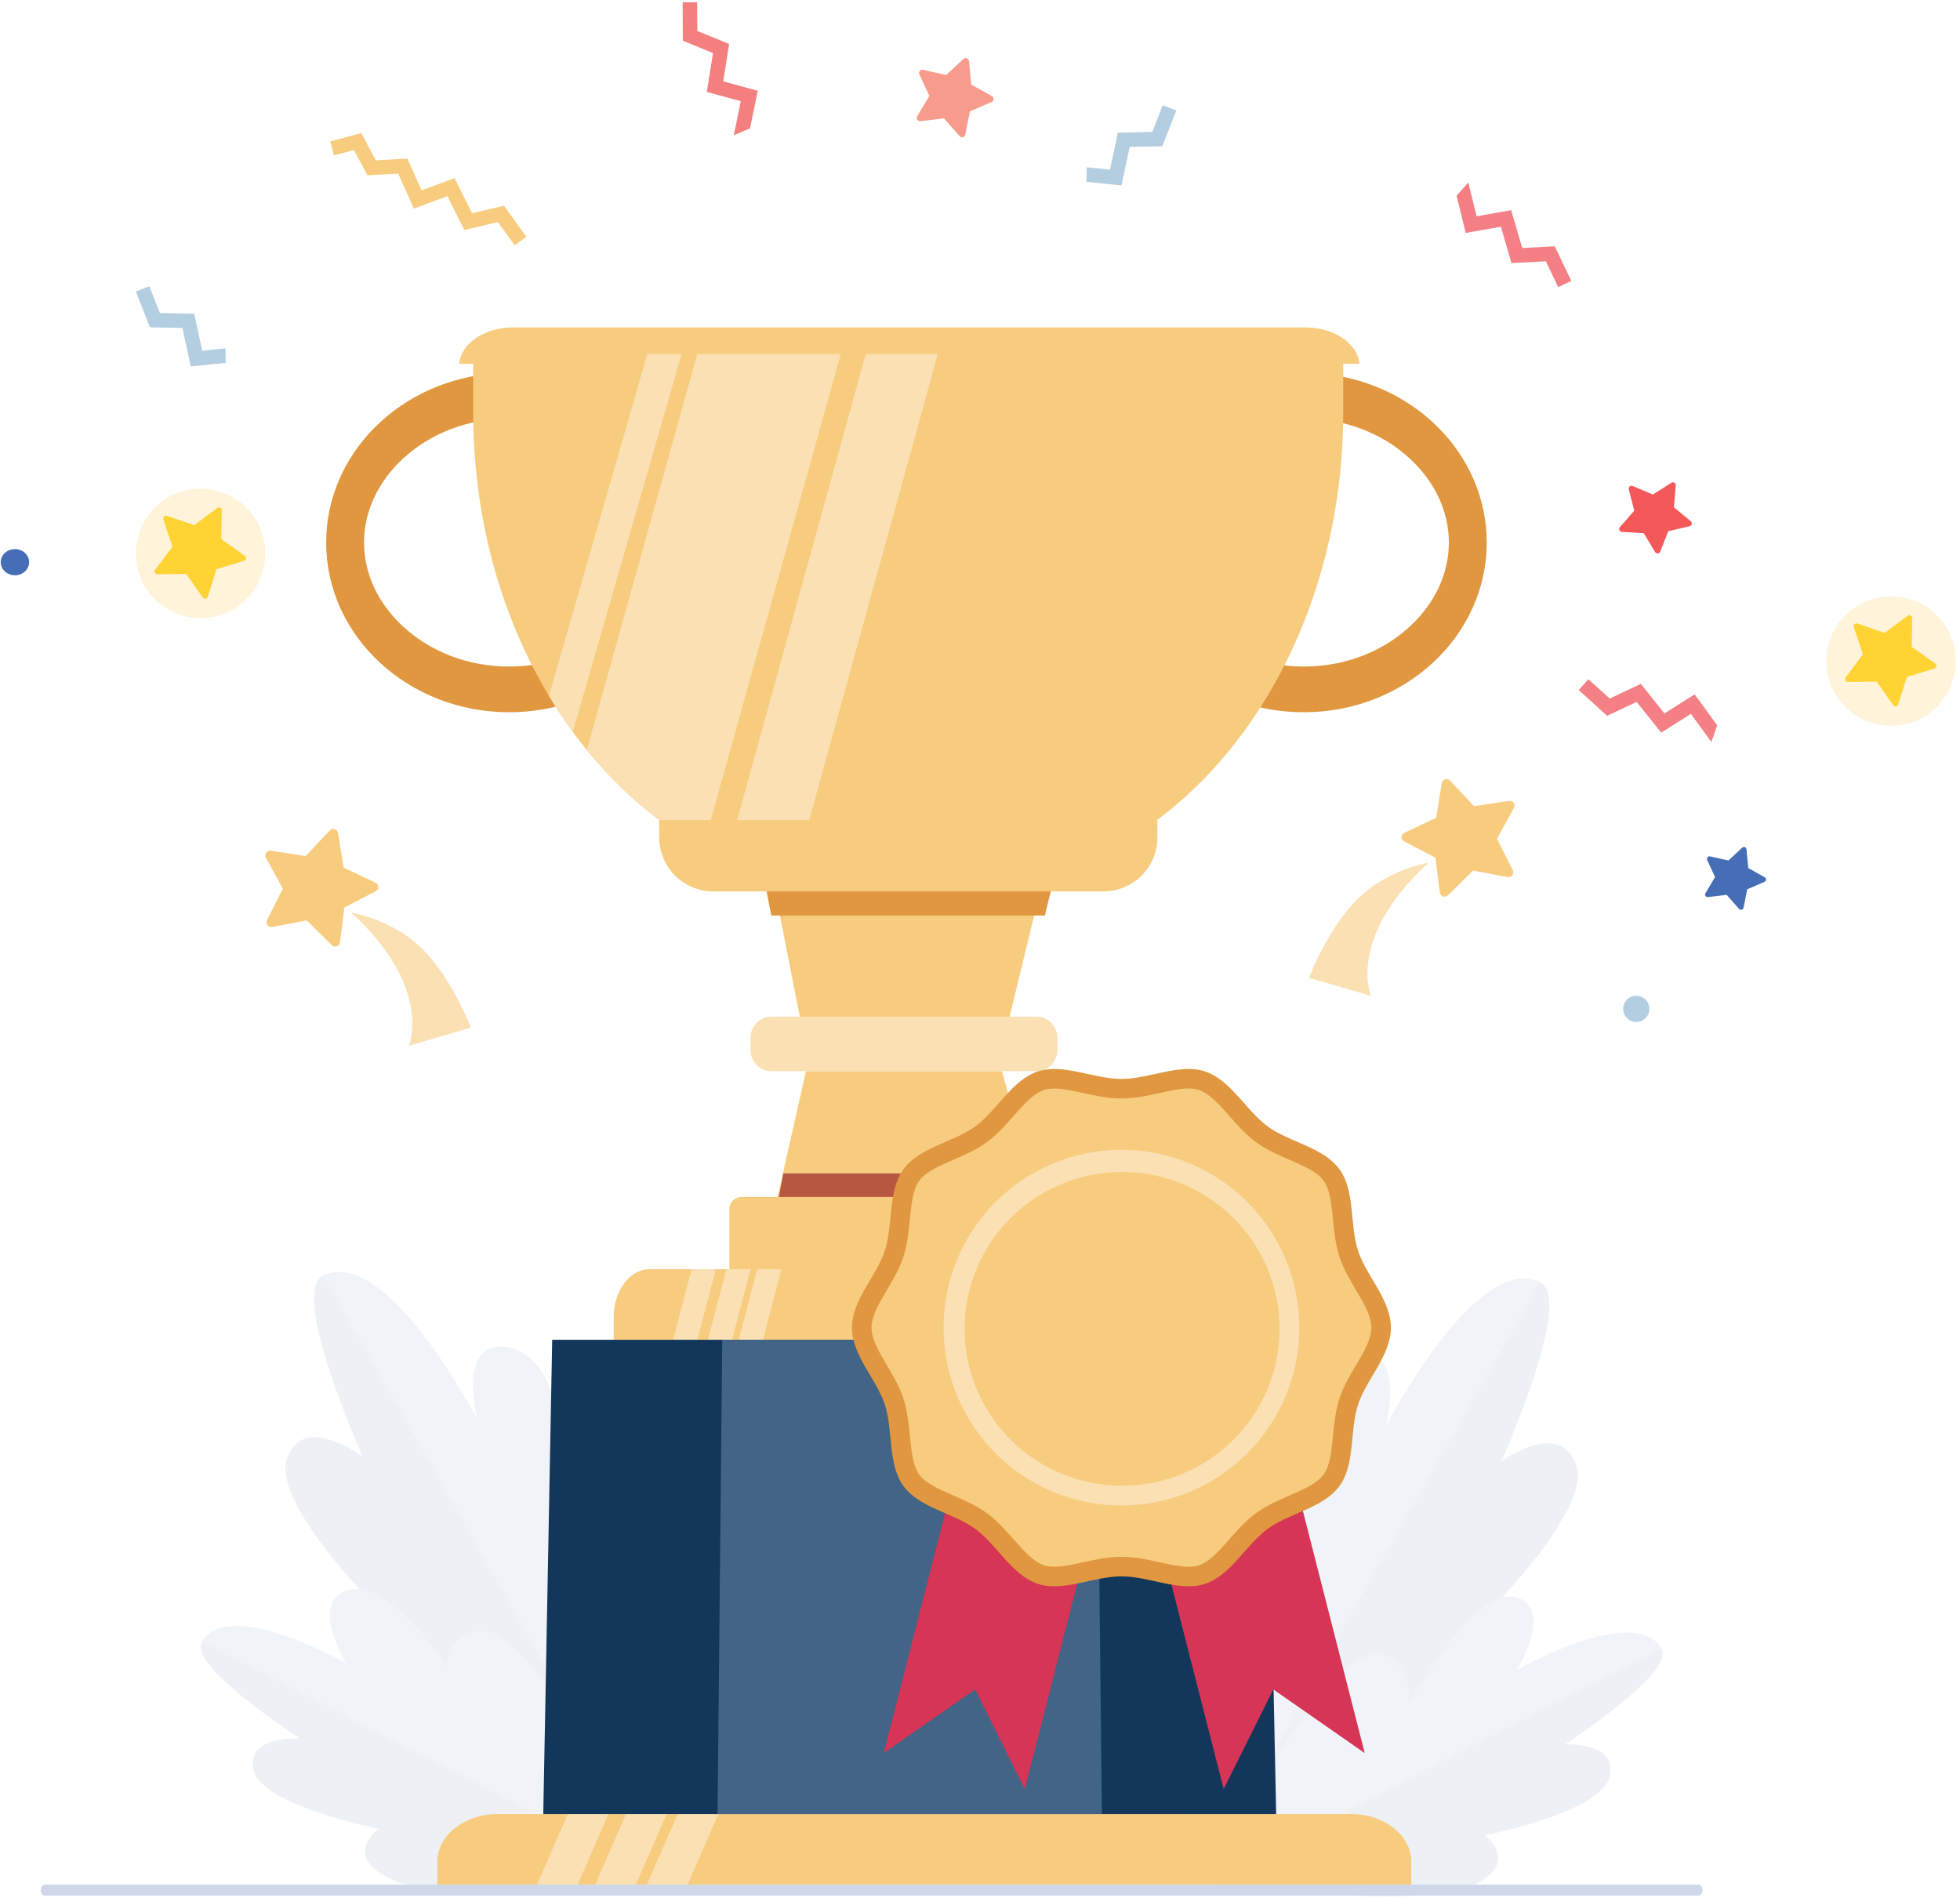 <?xml version="1.0" encoding="UTF-8"?>
<svg width="433px" height="420px" viewBox="0 0 433 420" version="1.1" xmlns="http://www.w3.org/2000/svg" xmlns:xlink="http://www.w3.org/1999/xlink">
    <title>F3E35F4A-6996-463A-A92F-5F4C90D38B4E</title>
    <defs>
        <polyline id="path-1" points="231.797 394.447 218.96 373.482 200.091 389.24 219.505 271.023 251.214 276.23 231.797 394.447"></polyline>
        <polyline id="path-2" points="277.223 394.447 264.386 373.482 245.517 389.24 264.931 271.023 296.64 276.23 277.223 394.447"></polyline>
    </defs>
    <g id="Training-2" stroke="none" stroke-width="1" fill="none" fill-rule="evenodd">
        <g id="Training-Landing" transform="translate(-324, -3357)">
            <g id="Large-Trophy" transform="translate(324, 3357.497)">
                <g id="Group" opacity="0.107" transform="translate(44.314, 280.544)">
                    <path d="M220.935,134.88 C220.935,134.88 277.214,107.129 286.894,92.656 C296.571,78.183 282.343,77.363 282.343,77.363 C282.343,77.363 307.46,52.936 303.925,42.654 C300.393,32.369 287.381,41.801 287.381,41.801 C287.381,41.801 303.532,5.852 295.918,2.238 C281.735,-4.493 261.837,34.187 261.837,34.187 C261.837,34.187 266.113,17.382 256.346,17.93 C241.619,18.752 242.227,56.761 242.227,56.761 C242.227,56.761 240.564,42.188 231.685,46.921 C215.758,55.415 220.935,134.88 220.935,134.88" id="Fill-3" fill="#5777A6"></path>
                    <path d="M228.48,41.042 C235.414,37.196 242.317,48.439 242.317,48.439 C242.317,48.439 241.619,18.752 256.346,17.93 C266.113,17.382 261.837,34.187 261.837,34.187 C261.837,34.187 281.735,-4.493 295.918,2.238 L220.868,134.26 C220.339,125.043 214.748,48.663 228.48,41.042" id="Fill-4" fill="#6F8CB9"></path>
                    <path d="M222.389,135.222 C222.389,135.222 268.418,140.94 280.335,135.845 C292.256,130.752 283.713,124.459 283.713,124.459 C283.713,124.459 309.305,119.427 311.28,111.577 C313.251,103.73 301.449,104.353 301.449,104.353 C301.449,104.353 325.986,88.465 322.704,83.115 C316.593,73.154 288.467,89.193 288.467,89.193 C288.467,89.193 297.962,80.451 291.648,76.822 C282.125,71.352 267.063,95.308 267.063,95.308 C267.063,95.308 267.997,89.402 260.537,88.749 C247.15,87.572 222.389,135.222 222.389,135.222" id="Fill-5" fill="#5777A6"></path>
                    <path d="M260.235,84.458 C267.695,85.111 267.063,95.308 267.063,95.308 C267.063,95.308 282.398,66.913 291.92,72.383 C298.234,76.012 290.765,87.926 290.765,87.926 C290.765,87.926 316.593,73.154 322.704,83.115 L222.25,134.968 C225.664,129.001 247.73,83.36 260.235,84.458" id="Fill-6" fill="#6F8CB9"></path>
                    <path d="M102.067,133.428 C102.067,133.428 45.788,105.677 36.109,91.204 C26.43,76.731 40.658,75.912 40.658,75.912 C40.658,75.912 15.543,51.484 19.076,41.202 C22.61,30.918 35.796,40.746 35.796,40.746 C35.796,40.746 19.471,4.4 27.086,0.787 C41.269,-5.945 61.165,32.735 61.165,32.735 C61.165,32.735 56.889,15.931 66.656,16.478 C81.383,17.301 80.775,55.309 80.775,55.309 C80.775,55.309 82.439,40.737 91.317,45.472 C107.244,53.964 102.067,133.428 102.067,133.428" id="Fill-7" fill="#5777A6"></path>
                    <path d="M94.523,39.591 C87.588,35.744 80.685,46.987 80.685,46.987 C80.685,46.987 81.383,17.301 66.656,16.478 C56.889,15.931 61.165,32.735 61.165,32.735 C61.165,32.735 41.269,-5.945 27.086,0.787 L102.134,132.812 C102.663,123.591 108.254,47.211 94.523,39.591" id="Fill-8" fill="#6F8CB9"></path>
                    <path d="M100.613,133.773 C100.613,133.773 54.584,139.489 42.666,134.396 C30.748,129.301 39.289,123.008 39.289,123.008 C39.289,123.008 13.698,117.976 11.724,110.128 C9.75,102.278 21.966,103.049 21.966,103.049 C21.966,103.049 -2.984,87.013 0.297,81.664 C6.409,71.703 34.535,87.745 34.535,87.745 C34.535,87.745 25.041,78.999 31.354,75.374 C40.876,69.9 55.941,93.856 55.941,93.856 C55.941,93.856 55.005,87.95 62.466,87.297 C75.852,86.124 100.613,133.773 100.613,133.773" id="Fill-9" fill="#5777A6"></path>
                    <path d="M61.68,79.299 C54.22,79.955 54.336,87.201 54.336,87.201 C54.336,87.201 40.604,65.461 31.082,70.931 C24.768,74.56 32.238,86.475 32.238,86.475 C32.238,86.475 6.409,71.703 0.297,81.664 L100.755,133.516 C97.338,127.55 74.183,78.204 61.68,79.299" id="Fill-10" fill="#6F8CB9"></path>
                </g>
                <path d="M290.929,81.983 C290.584,83.608 290.27,85.29 289.423,86.651 C287.968,88.408 286.595,90.221 285.292,92.081 C286.19,92.016 287.091,91.975 288.005,91.975 C296.974,91.975 305.32,95.134 311.507,100.87 C317.038,105.996 320.08,112.568 320.08,119.372 C320.08,126.177 317.038,132.748 311.507,137.875 C305.32,143.611 296.974,146.77 288.005,146.77 C279.057,146.77 270.728,143.626 264.55,137.919 C264.1,139.251 263.649,140.575 263.202,141.905 C260.178,143.438 258.052,147.049 258.052,151.26 C258.052,156.86 261.811,161.401 266.446,161.401 C270.093,161.401 273.19,158.587 274.348,154.663 C278.615,156.085 283.209,156.869 288.005,156.869 C310.337,156.869 328.445,140.081 328.445,119.372 C328.445,99.576 311.897,83.375 290.929,81.983" id="Fill-51" fill="#E0973F"></path>
                <path d="M109.572,81.983 C109.918,83.608 110.233,85.29 111.078,86.651 C112.532,88.408 113.904,90.221 115.21,92.081 C114.312,92.016 113.411,91.975 112.498,91.975 C103.527,91.975 95.18,95.134 88.994,100.87 C83.465,105.996 80.42,112.568 80.42,119.372 C80.42,126.177 83.465,132.748 88.994,137.875 C95.18,143.611 103.527,146.77 112.498,146.77 C121.446,146.77 129.771,143.626 135.952,137.919 C136.402,139.251 136.85,140.575 137.297,141.905 C140.325,143.438 142.45,147.049 142.45,151.26 C142.45,156.86 138.692,161.401 134.053,161.401 C130.406,161.401 127.312,158.587 126.154,154.663 C121.887,156.085 117.294,156.869 112.498,156.869 C90.164,156.869 72.058,140.081 72.058,119.372 C72.058,99.576 88.606,83.375 109.572,81.983" id="Fill-52" fill="#E0973F"></path>
                <path d="M288.355,71.846 L113.405,71.846 C107.02,71.846 101.815,75.399 101.448,79.877 L300.312,79.877 C299.943,75.399 294.739,71.846 288.355,71.846" id="Fill-57" fill="#F7CC7F"></path>
                <polyline id="Fill-58" fill="#F7CC7F" points="168.157 180.623 178.055 231.123 221.341 231.123 233.603 180.623 168.157 180.623"></polyline>
                <polyline id="Fill-59" fill="#E0973F" points="233.606 190.312 230.839 201.778 170.395 201.778 168.157 190.312 233.606 190.312"></polyline>
                <polyline id="Fill-60" fill="#F7CC7F" points="233.606 279.986 168.157 279.986 178.052 236.171 221.344 236.171 233.606 279.986"></polyline>
                <polyline id="Fill-61" fill="#B75742" points="233.606 283.986 168.157 283.986 173.065 258.763 227.525 258.763 233.606 283.986"></polyline>
                <path d="M228.934,224.123 L170.462,224.123 C167.882,224.123 165.79,226.216 165.79,228.795 L165.79,231.499 C165.79,234.078 167.882,236.171 170.462,236.171 L228.934,236.171 C231.513,236.171 233.603,234.078 233.603,231.499 L233.603,228.795 C233.603,226.216 231.513,224.123 228.934,224.123" id="Fill-62" fill="#FAE0B2"></path>
                <path d="M238.429,280.548 L161.124,280.548 L161.124,266.662 C161.124,265.168 162.336,263.955 163.833,263.955 L235.723,263.955 C237.217,263.955 238.429,265.168 238.429,266.662 L238.429,280.548" id="Fill-63" fill="#F7CC7F"></path>
                <path d="M263.976,290.466 L263.976,295.517 L135.577,295.517 L135.577,290.466 C135.577,284.651 139.127,279.928 143.5,279.928 L256.053,279.928 C260.426,279.928 263.976,284.651 263.976,290.466" id="Fill-64" fill="#F7CC7F"></path>
                <polyline id="Fill-65" fill="#FAE0B2" points="165.808 279.928 161.744 295.517 156.385 295.517 160.449 279.928 165.808 279.928"></polyline>
                <polyline id="Fill-66" fill="#FAE0B2" points="158.133 279.928 154.072 295.517 148.707 295.517 152.774 279.928 158.133 279.928"></polyline>
                <polyline id="Fill-67" fill="#FAE0B2" points="172.627 279.928 168.566 295.517 163.201 295.517 167.268 279.928 172.627 279.928"></polyline>
                <path d="M311.785,410.837 L311.785,415.884 L96.624,415.884 L96.624,410.837 C96.624,405.019 102.573,400.298 109.904,400.298 L298.504,400.298 C305.834,400.298 311.785,405.019 311.785,410.837" id="Fill-68" fill="#F7CC7F"></path>
                <polyline id="Fill-69" fill="#FAE0B2" points="147.28 400.298 140.473 415.884 131.494 415.884 138.301 400.298 147.28 400.298"></polyline>
                <polyline id="Fill-70" fill="#FAE0B2" points="134.425 400.298 127.618 415.884 118.627 415.884 125.446 400.298 134.425 400.298"></polyline>
                <polyline id="Fill-71" fill="#FAE0B2" points="158.71 400.298 151.903 415.884 142.913 415.884 149.732 400.298 158.71 400.298"></polyline>
                <polyline id="Fill-73" fill="#13375B" points="281.929 400.298 120.018 400.298 121.99 295.517 279.758 295.517 281.929 400.298"></polyline>
                <polyline id="Fill-74" fill="#416487" points="243.428 400.298 158.52 400.298 159.557 295.517 242.288 295.517 243.428 400.298"></polyline>
                <path d="M375.26,415.884 L9.827,415.884 C9.371,415.884 9,416.428 9,417.103 C9,417.777 9.371,418.321 9.827,418.321 L375.26,418.321 C375.715,418.321 376.086,417.777 376.086,417.103 C376.086,416.428 375.715,415.884 375.26,415.884" id="Fill-75" fill="#CED8E8"></path>
                <g id="Fill-76" transform="translate(225.653, 332.735) rotate(5) translate(-225.653, -332.735) ">
                    <use fill="#C5344F" xlink:href="#path-1"></use>
                    <use fill-opacity="0.5" fill="#E9365D" xlink:href="#path-1"></use>
                </g>
                <g id="Fill-76-Copy" transform="translate(271.079, 332.735) scale(-1, 1) rotate(5) translate(-271.079, -332.735) ">
                    <use fill="#C5344F" xlink:href="#path-2"></use>
                    <use fill-opacity="0.5" fill="#E9365D" xlink:href="#path-2"></use>
                </g>
                <path d="M307.276,292.833 C307.276,299.009 301.829,304.248 300.022,309.82 C298.146,315.595 299.407,323.021 295.91,327.828 C292.374,332.681 284.899,333.761 280.046,337.293 C275.239,340.793 271.92,347.588 266.145,349.463 C260.576,351.273 253.921,347.784 247.747,347.784 C241.57,347.784 234.918,351.273 229.346,349.463 C223.571,347.588 220.255,340.793 215.448,337.293 C210.592,333.761 203.117,332.681 199.584,327.828 C196.087,323.021 197.347,315.595 195.472,309.82 C193.662,304.248 188.218,299.009 188.218,292.833 C188.218,286.659 193.662,281.42 195.472,275.848 C197.347,270.073 196.087,262.647 199.584,257.841 C203.117,252.987 210.592,251.907 215.448,248.375 C220.255,244.875 223.571,238.078 229.346,236.205 C234.918,234.395 241.57,237.884 247.747,237.884 C253.921,237.884 260.576,234.395 266.145,236.205 C271.92,238.078 275.239,244.875 280.046,248.375 C284.899,251.907 292.377,252.987 295.91,257.841 C299.407,262.647 298.146,270.073 300.022,275.848 C301.829,281.42 307.276,286.659 307.276,292.833" id="Fill-78" fill="#E0973F"></path>
                <path d="M262.58,345.665 C260.71,345.665 258.53,345.187 256.226,344.678 C253.505,344.082 250.689,343.464 247.747,343.464 C244.802,343.464 241.989,344.082 239.265,344.678 C236.96,345.187 234.784,345.663 232.911,345.663 C232.05,345.663 231.323,345.564 230.68,345.354 C228.298,344.583 226.166,342.157 223.905,339.59 C222.114,337.556 220.263,335.456 217.991,333.802 C215.686,332.123 213.091,330.996 210.584,329.906 C207.467,328.549 204.519,327.267 203.076,325.285 C201.657,323.335 201.345,320.153 201.014,316.781 C200.746,314.05 200.47,311.223 199.581,308.486 C198.728,305.858 197.317,303.48 195.953,301.177 C194.198,298.216 192.538,295.416 192.538,292.833 C192.538,290.252 194.195,287.452 195.953,284.491 C197.317,282.188 198.728,279.81 199.581,277.182 C200.47,274.445 200.746,271.618 201.014,268.884 C201.345,265.515 201.659,262.333 203.078,260.383 C204.519,258.398 207.467,257.119 210.584,255.763 C213.091,254.672 215.686,253.545 217.991,251.866 C220.263,250.212 222.114,248.11 223.905,246.078 C226.166,243.511 228.301,241.085 230.68,240.312 C231.323,240.104 232.05,240.005 232.911,240.005 C234.784,240.005 236.96,240.481 239.265,240.99 C241.989,241.586 244.802,242.204 247.747,242.204 C250.689,242.204 253.505,241.586 256.228,240.99 C258.53,240.481 260.71,240.005 262.583,240.005 C263.441,240.005 264.171,240.104 264.811,240.312 C267.192,241.085 269.328,243.511 271.589,246.078 C273.38,248.11 275.231,250.212 277.503,251.866 C279.808,253.545 282.4,254.672 284.907,255.763 C288.027,257.119 290.972,258.401 292.415,260.383 C293.834,262.333 294.146,265.515 294.477,268.887 C294.745,271.618 295.024,274.445 295.912,277.182 C296.765,279.81 298.176,282.191 299.541,284.491 C301.296,287.452 302.956,290.252 302.956,292.833 C302.956,295.416 301.296,298.216 299.541,301.177 C298.176,303.48 296.765,305.858 295.912,308.486 C295.024,311.223 294.745,314.05 294.477,316.781 C294.146,320.153 293.834,323.335 292.415,325.285 C290.972,327.27 288.027,328.549 284.907,329.906 C282.4,330.996 279.808,332.123 277.503,333.802 C275.228,335.456 273.377,337.556 271.589,339.59 C269.328,342.157 267.192,344.583 264.811,345.354 C264.171,345.564 263.441,345.665 262.58,345.665" id="Fill-79" fill="#F7CC7F"></path>
                <path d="M287.04,292.833 C287.04,314.534 269.448,332.128 247.747,332.128 C226.045,332.128 208.451,314.534 208.451,292.833 C208.451,271.131 226.045,253.54 247.747,253.54 C269.448,253.54 287.04,271.131 287.04,292.833" id="Fill-80" fill="#FAE0B2"></path>
                <path d="M282.673,293.106 C282.673,312.246 267.096,327.762 247.883,327.762 C228.668,327.762 213.094,312.246 213.094,293.106 C213.094,273.969 228.668,258.453 247.883,258.453 C267.096,258.453 282.673,273.969 282.673,293.106" id="Fill-82" fill="#F7CC7F"></path>
                <path d="M315.583,190.121 C315.583,190.121 306.539,191.515 299.859,198.177 C293.179,204.839 289.187,215.541 289.187,215.541 L302.868,219.529 C302.868,219.529 297.4,206.771 315.583,190.121" id="Fill-125" fill="#FAE0B2"></path>
                <path d="M318.087,196.683 L317.108,188.978 L310.207,185.416 C309.421,185.011 309.439,183.88 310.24,183.505 L317.265,180.19 L318.517,172.524 C318.662,171.651 319.741,171.321 320.349,171.965 L325.672,177.623 L333.349,176.446 C334.223,176.311 334.871,177.239 334.447,178.014 L330.71,184.823 L334.202,191.763 C334.598,192.552 333.918,193.457 333.05,193.29 L325.418,191.842 L319.899,197.306 C319.27,197.929 318.199,197.56 318.087,196.683" id="Fill-126" fill="#F7CC7F"></path>
                <path d="M77.606,201.142 C77.606,201.142 86.651,202.536 93.331,209.198 C100.012,215.859 104.001,226.558 104.001,226.558 L90.322,230.547 C90.322,230.547 95.789,217.792 77.606,201.142" id="Fill-127" fill="#FAE0B2"></path>
                <path d="M75.101,207.704 L76.081,199.999 L82.984,196.436 C83.77,196.031 83.75,194.9 82.95,194.522 L75.925,191.208 L74.672,183.545 C74.529,182.671 73.447,182.341 72.841,182.986 L67.519,188.643 L59.841,187.464 C58.967,187.331 58.318,188.259 58.743,189.034 L62.479,195.844 L58.988,202.781 C58.59,203.573 59.271,204.474 60.14,204.311 L67.771,202.862 L73.291,208.327 C73.92,208.95 74.989,208.581 75.101,207.704" id="Fill-128" fill="#F7CC7F"></path>
                <path d="M376.768,196.852 L378.885,193.278 L377.14,189.51 C376.94,189.081 377.321,188.609 377.784,188.715 L381.833,189.622 L384.878,186.798 C385.226,186.477 385.792,186.692 385.837,187.164 L386.224,191.297 L389.85,193.32 C390.264,193.55 390.234,194.155 389.798,194.343 L385.988,195.991 L385.184,200.064 C385.093,200.53 384.509,200.687 384.195,200.33 L381.452,197.215 L377.327,197.708 C376.859,197.766 376.529,197.258 376.768,196.852" id="Fill-129" fill="#466EB6"></path>
                <path d="M202.63,25.202 L205.3,20.693 L203.099,15.938 C202.848,15.397 203.328,14.803 203.909,14.933 L209.023,16.078 L212.866,12.516 C213.302,12.11 214.015,12.382 214.073,12.976 L214.563,18.193 L219.138,20.746 C219.658,21.037 219.619,21.799 219.071,22.036 L214.263,24.114 L213.247,29.255 C213.132,29.84 212.397,30.039 212.001,29.591 L208.539,25.659 L203.338,26.283 C202.745,26.354 202.328,25.715 202.63,25.202" id="Fill-130" fill="#F79C8D"></path>
                <polyline id="Fill-131" fill="#F47F85" transform="translate(334.686, 51.528) rotate(-70) translate(-334.686, -51.528) " points="338.54 36.4 331.491 41.103 335.431 47.946 328.694 52.886 331.654 59.889 327.215 64.411 329.504 66.657 335.44 60.61 332.637 53.973 339.647 48.834 335.77 42.104 342.156 37.842 338.54 36.4"></polyline>
                <polyline id="Fill-132" fill="#F47F85" points="379.366 159.763 374.379 152.912 367.702 157.128 362.492 150.596 355.615 153.838 350.916 149.586 348.766 151.965 355.047 157.65 361.566 154.578 366.985 161.373 373.554 157.227 378.071 163.435 379.366 159.763"></polyline>
                <polyline id="Fill-133" fill="#F47F7F" points="165.698 27.862 167.392 19.56 159.774 17.476 161.081 9.224 154.047 6.336 154.013 -9.09494702e-13 150.808 0.016 150.85 8.49 157.515 11.227 156.157 19.812 163.648 21.861 162.115 29.385 165.698 27.862"></polyline>
                <polyline id="Fill-134" fill="#F7CC7F" points="79.812 28.904 83.038 34.928 89.995 34.538 93.132 41.546 100.414 38.846 104.312 46.615 111.325 44.956 116.296 51.818 113.701 53.699 109.982 48.569 102.583 50.32 98.836 42.852 91.432 45.597 87.969 37.864 81.176 38.244 78.186 32.661 73.777 33.844 72.946 30.746 79.812 28.904"></polyline>
                <polyline id="Fill-135" fill="#B3CEE1" points="49.803 76.464 44.668 76.985 42.917 68.816 35.316 68.652 33.005 62.752 30.019 63.922 33.109 71.812 40.313 71.967 42.135 80.466 49.861 79.682 49.803 76.464"></polyline>
                <polyline id="Fill-135" fill="#B3CEE1" transform="translate(249.94, 31.609) scale(-1, 1) translate(-249.94, -31.609) " points="259.803 36.464 254.668 36.985 252.917 28.816 245.316 28.652 243.005 22.752 240.019 23.922 243.109 31.812 250.313 31.967 252.135 40.466 259.861 39.682 259.803 36.464"></polyline>
                <path d="M54.209,111.458 C59.907,116.923 60.096,125.972 54.631,131.67 C49.166,137.368 40.117,137.556 34.419,132.091 C28.721,126.626 28.532,117.577 33.997,111.879 C39.462,106.181 48.512,105.993 54.209,111.458" id="Fill-137" fill="#FFF3D9"></path>
                <path d="M53.898,123.409 L47.815,125.279 L45.907,131.349 C45.753,131.84 45.103,131.941 44.808,131.52 L41.149,126.313 L34.786,126.374 C34.272,126.379 33.976,125.792 34.284,125.381 L38.106,120.293 L36.082,114.26 C35.918,113.773 36.384,113.309 36.871,113.476 L42.891,115.539 L48.003,111.749 C48.416,111.443 49.001,111.743 48.992,112.257 L48.891,118.62 L54.075,122.311 C54.494,122.609 54.389,123.258 53.898,123.409" id="Fill-138" fill="#FED333"></path>
                <path d="M427.659,135.25 C433.356,140.715 433.544,149.764 428.079,155.462 C422.615,161.16 413.564,161.349 407.867,155.883 C402.17,150.418 401.979,141.369 407.447,135.671 C412.911,129.974 421.959,129.785 427.659,135.25" id="Fill-139" fill="#FFF3D9"></path>
                <path d="M427.344,147.201 L421.263,149.071 L419.355,155.142 C419.201,155.632 418.551,155.733 418.254,155.312 L414.598,150.105 L408.236,150.166 C407.722,150.171 407.422,149.584 407.734,149.173 L411.553,144.086 L409.53,138.053 C409.367,137.565 409.832,137.102 410.319,137.268 L416.34,139.331 L421.451,135.541 C421.865,135.235 422.449,135.535 422.44,136.049 L422.34,142.412 L427.523,146.103 C427.943,146.401 427.837,147.05 427.344,147.201" id="Fill-140" fill="#FED333"></path>
                <path d="M363.145,117.316 L365.643,121.468 C365.915,121.917 366.583,121.862 366.774,121.373 L368.549,116.865 L373.269,115.771 C373.78,115.652 373.935,114.999 373.529,114.665 L369.792,111.584 L370.209,106.757 C370.254,106.234 369.68,105.886 369.238,106.168 L365.153,108.772 L360.689,106.882 C360.206,106.678 359.698,107.116 359.831,107.624 L361.043,112.315 L357.868,115.975 C357.523,116.371 357.783,116.99 358.31,117.022 L363.145,117.316" id="Fill-141" fill="#F45858"></path>
                <path d="M364.372,222.405 C364.372,224.005 363.075,225.302 361.478,225.302 C359.879,225.302 358.581,224.005 358.581,222.405 C358.581,220.805 359.879,219.511 361.478,219.511 C363.075,219.511 364.372,220.805 364.372,222.405" id="Fill-142" fill="#B3CEE1"></path>
                <path d="M6.433,123.719 C6.433,125.318 5.028,126.614 3.295,126.614 C1.563,126.614 0.158,125.318 0.158,123.719 C0.158,122.119 1.563,120.822 3.295,120.822 C5.028,120.822 6.433,122.119 6.433,123.719" id="Fill-143" fill="#466EB6"></path>
                <path d="M296.747,90.556 C296.747,148.594 258.811,195.653 212.027,195.653 C190.478,195.298 175.693,198.061 155.233,186.825 C125.752,170.789 104.531,134.043 104.531,90.556 L104.531,77.714 L296.747,77.714 L296.747,90.556 Z" id="Fill-53" fill="#F7CC7F"></path>
                <path d="M155.233,186.825 C155.254,186.836 155.275,186.848 155.296,186.86 L185.751,77.714 L154.047,77.714 L129.638,165.213 C137.01,174.272 145.689,181.633 155.233,186.825" id="Fill-54" fill="#FAE0B2"></path>
                <path d="M175.046,194.189 L207.182,77.714 L191.255,77.714 L160.434,189.443 C165.545,191.777 170.341,193.257 175.046,194.189" id="Fill-55" fill="#FAE0B2"></path>
                <path d="M126.55,161.214 L150.582,77.714 L143.01,77.714 L121.267,153.264 C122.924,156.024 124.687,158.677 126.55,161.214" id="Fill-56" fill="#FAE0B2"></path>
                <path d="M255.69,180.708 L255.69,184.517 C255.69,191.115 250.347,196.456 243.76,196.456 L157.567,196.456 C150.972,196.456 145.629,191.115 145.629,184.517 L145.629,180.708 L255.69,180.708" id="Fill-72" fill="#F7CC7F"></path>
            </g>
        </g>
    </g>
</svg>